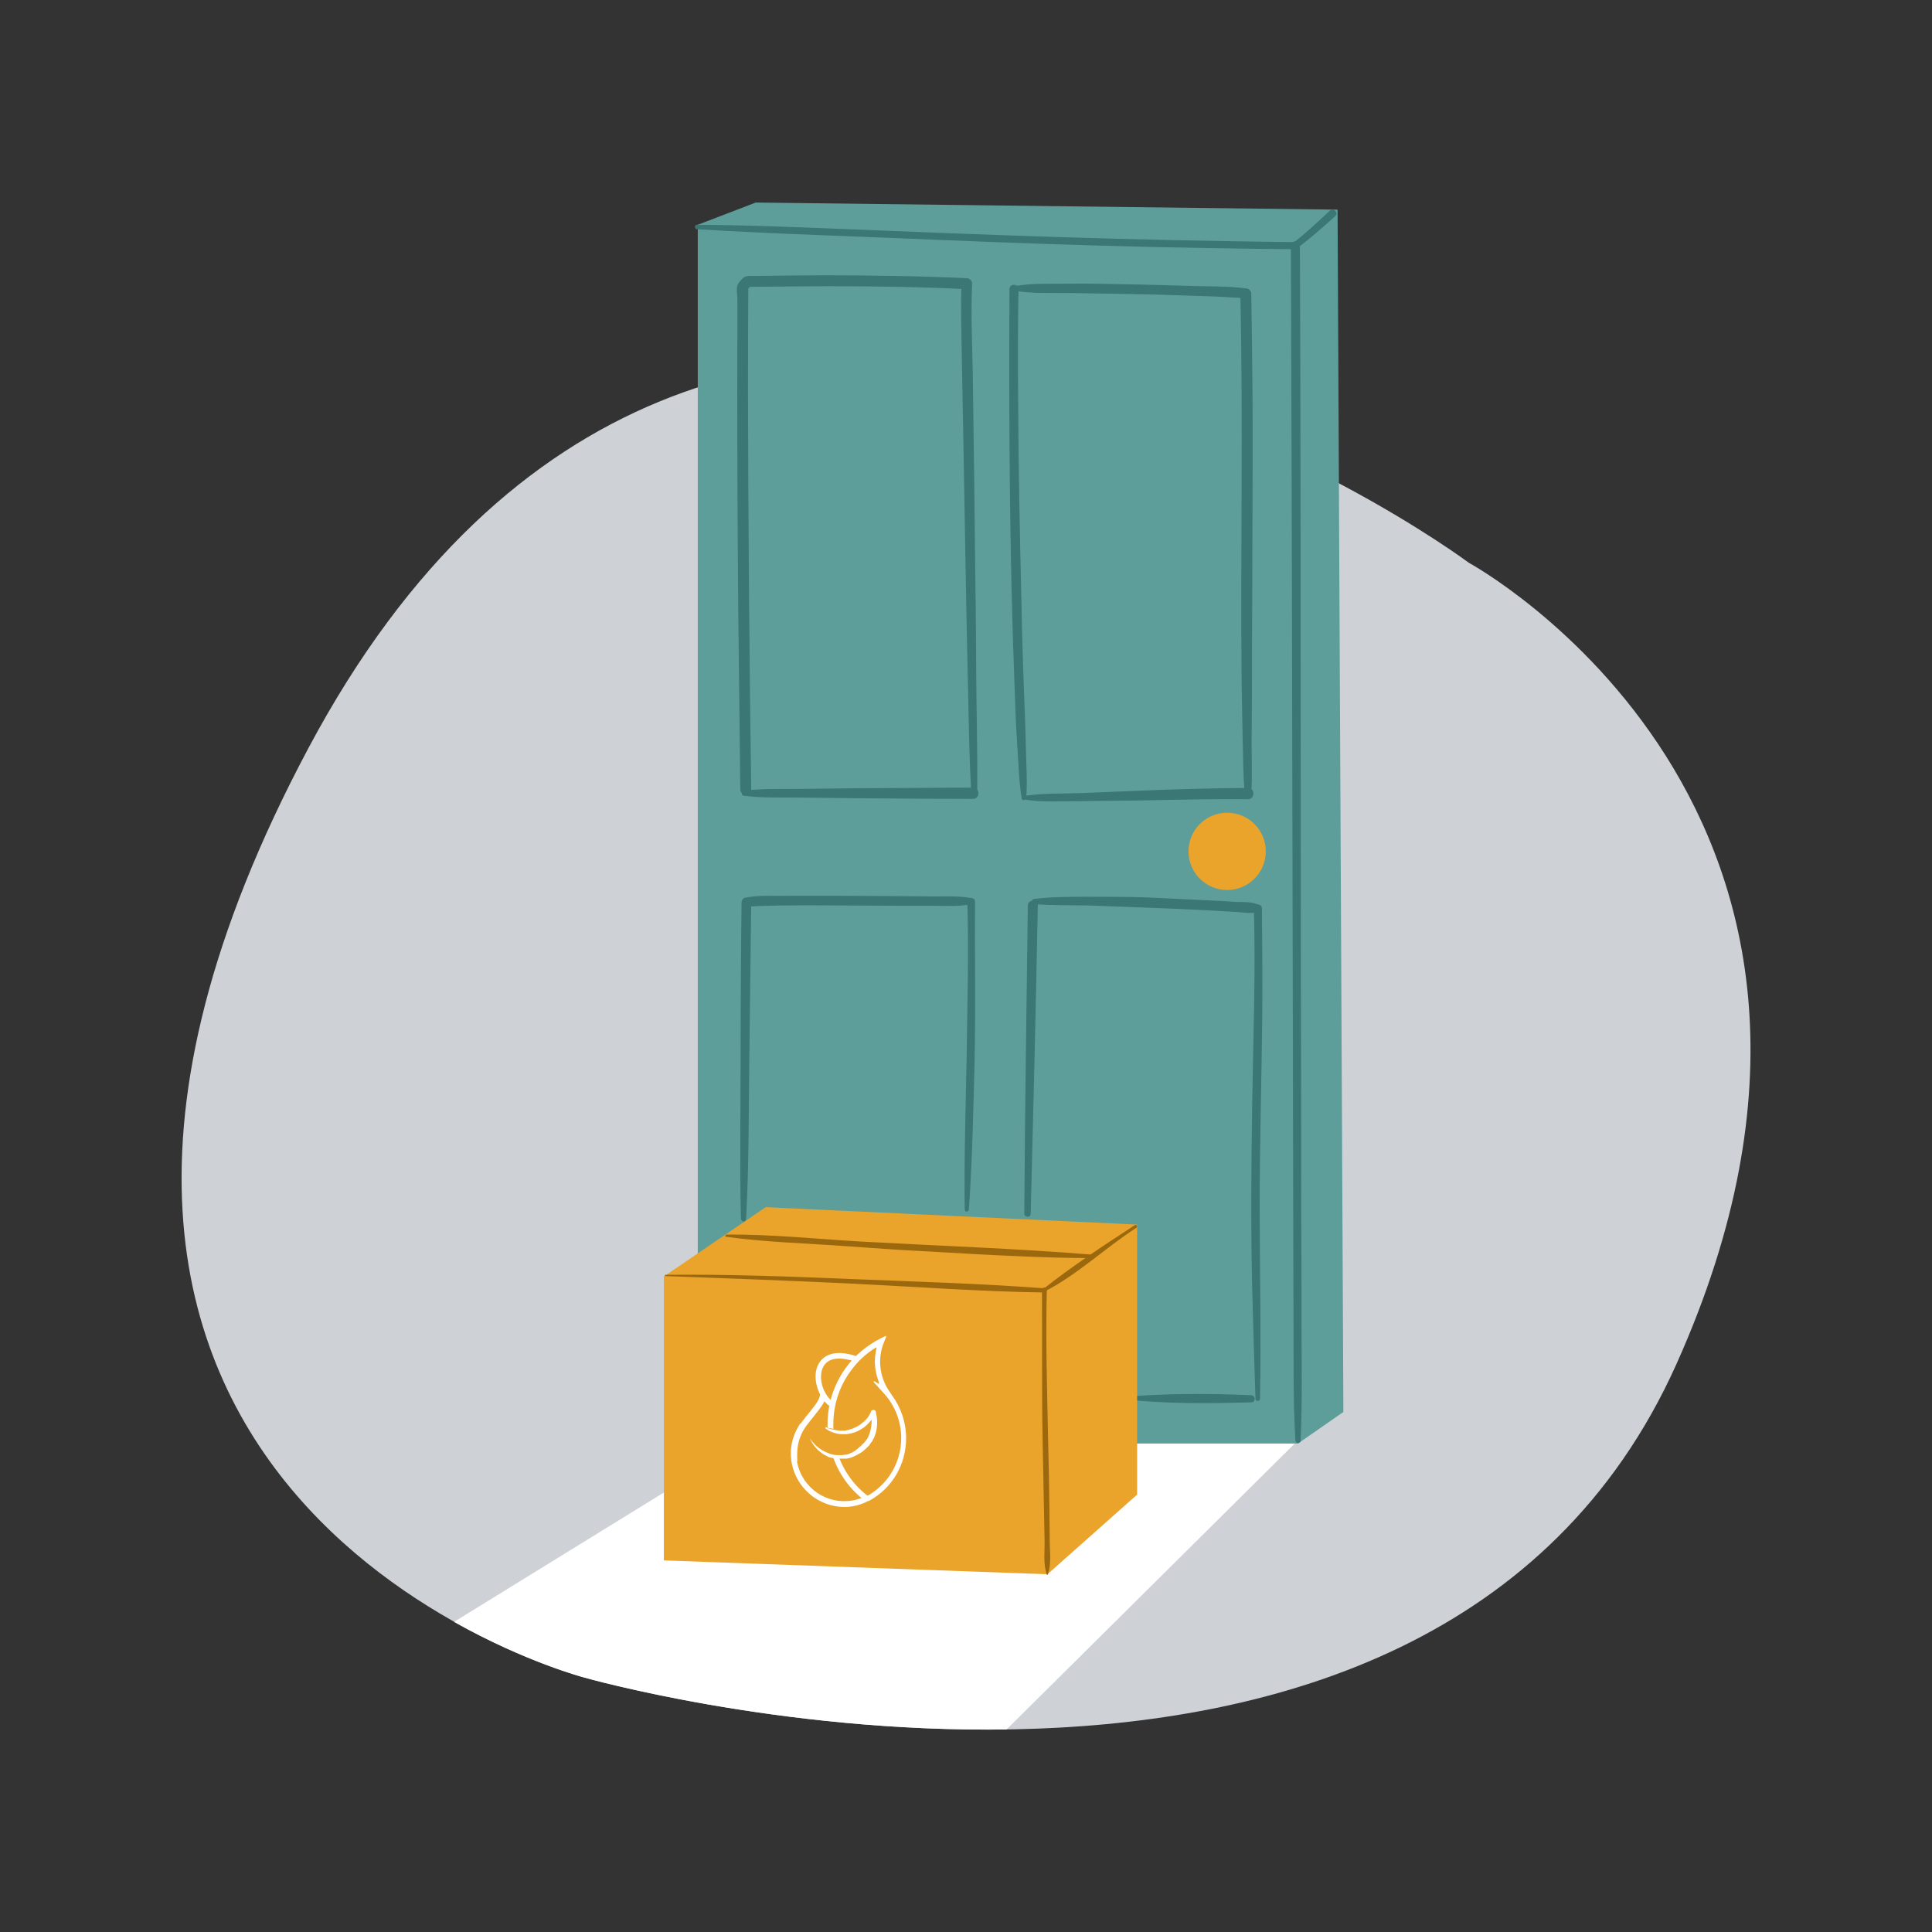 <?xml version="1.0" encoding="utf-8"?>
<!-- Generator: Adobe Illustrator 24.1.2, SVG Export Plug-In . SVG Version: 6.00 Build 0)  -->
<svg version="1.1" id="Capa_1" xmlns="http://www.w3.org/2000/svg" xmlns:xlink="http://www.w3.org/1999/xlink" x="0px" y="0px"
	 viewBox="0 0 600 600" style="enable-background:new 0 0 600 600;" xml:space="preserve">
<rect x="0" y="0" width="600" height="600" fill="#333333" stroke="none"/>
<style type="text/css">
	.st0{fill:#CED2D6;}
	.st1{fill:#FFFFFF;}
	.st2{fill:#5D9E9B;}
	.st3{fill:#3B7774;}
	.st4{fill:#EAA42C;}
	.st5{fill:#9C680E;}
</style>
<g>
	<path class="st0" d="M456.2,174.8c0,0,141.6,76.9,64.4,248.9s-339,97.3-339,97.3s-210.3-55.1-85.8-288.7S456.2,174.8,456.2,174.8z"
		/>
	<path class="st1" d="M240.9,442.1L141,503.7c22.4,12.6,40.5,17.3,40.5,17.3s60.1,17.1,131.1,16.1l90.4-89.7L240.9,442.1z"/>
	<rect x="216.7" y="69.8" class="st2" width="186.4" height="378.5"/>
	<polyline class="st2" points="216.7,69.8 234.7,62.9 415.4,65.1 417.2,438.5 403.1,448.3 	"/>
	<g>
		<path class="st3" d="M216.5,71.2c25,1.5,50,2.2,75,3.3c22.1,0.9,44.2,1.7,66.3,2.2c14.8,0.3,29.7,0.6,44.5,0.7
			c1.4,0,1.4-2.2,0-2.2c-24.8-0.3-49.5-0.8-74.3-1.6c-22.2-0.7-44.3-1.6-66.5-2.5c-15-0.6-30.1-1.2-45.1-1.3
			C215.6,69.8,215.6,71.2,216.5,71.2L216.5,71.2z"/>
	</g>
	<g>
		<path class="st3" d="M403.9,447.4c0.6-12.1,0.3-24.3,0.3-36.4c0-11.9,0-23.9-0.1-35.8c0-24.3,0-48.6-0.1-72.9
			c0-48.5-0.1-96.9-0.1-145.4c0-26.9-0.1-53.7-0.2-80.6c0-1.8-2.8-1.8-2.8,0c0.2,48.4,0.3,96.7,0.4,145.1
			c0.1,48.5,0.2,96.9,0.3,145.4c0,13.5,0.1,27,0.1,40.4c0.1,13.4-0.2,26.8,0.6,40.2C402.4,448.4,403.9,448.4,403.9,447.4
			L403.9,447.4z"/>
	</g>
	<g>
		<path class="st3" d="M402.8,77.1c4.2-3.1,8-6.5,11.9-10c1.1-1-0.6-2.7-1.7-1.7c-3.7,3.5-7.4,6.9-11.4,10.1
			C400.8,76.3,401.9,77.8,402.8,77.1L402.8,77.1z"/>
	</g>
	<circle class="st4" cx="381.1" cy="264.4" r="12"/>
	<g>
		<path class="st3" d="M231.7,378.7c0.9-16.4,0.8-32.8,1-49.2c0.2-16.4,0.4-32.8,0.6-49.2c-0.4,0.5-0.7,0.9-1.1,1.4
			c2.1-0.4,4.2-0.3,6.3-0.4c2.4-0.1,4.8-0.1,7.2-0.1c5.3-0.1,10.5,0,15.8,0c6.1,0,12.2,0.1,18.3,0.1c3.4,0,6.9,0,10.3,0
			c3.8,0,7.7,0.3,11.5-0.5c0.9-0.2,0.9-1.7,0-1.9c-3.8-0.7-7.7-0.5-11.5-0.5c-3.4,0-6.9-0.1-10.3-0.1c-6.3,0-12.6-0.1-18.9-0.1
			c-5.4,0-10.8,0-16.2,0c-4.4,0.1-9-0.3-13.3,0.6c-0.6,0.1-1.1,0.8-1.1,1.4c-0.2,16.4-0.3,32.8-0.3,49.2c0,16.4-0.3,32.8,0.1,49.2
			C230.4,379.6,231.6,379.6,231.7,378.7L231.7,378.7z"/>
	</g>
	<g>
		<path class="st3" d="M300.9,375.6c1.1-15.9,1.4-31.9,1.8-47.8c0.3-16,0-31.9,0.1-47.8c0-1.5-2.4-1.5-2.4,0
			c0.5,15.9,0,31.9-0.2,47.8c-0.3,15.9-0.8,31.9-0.6,47.8C299.6,376.5,300.8,376.5,300.9,375.6L300.9,375.6z"/>
	</g>
	<g>
		<path class="st3" d="M320.1,376.9c0.8-31.9,1.6-63.8,2.2-95.7c0-2-3-2-3.1,0c-0.4,31.9-0.9,63.8-1.1,95.7
			C318.2,378.2,320.1,378.2,320.1,376.9L320.1,376.9z"/>
	</g>
	<g>
		<path class="st3" d="M321.2,280.8c5.6,0.4,11.3,0.3,16.9,0.4c6.2,0.2,12.3,0.5,18.5,0.7c6.1,0.2,12.3,0.5,18.4,0.8
			c2.9,0.2,5.8,0.3,8.7,0.5c2.3,0.1,5.3,0.8,7.4-0.2c0.7-0.4,0.6-1.4,0-1.8c-1.9-1.3-5.2-1-7.4-1.1c-2.9-0.2-5.8-0.4-8.7-0.5
			c-6.2-0.3-12.5-0.6-18.8-0.9c-6.2-0.2-12.3-0.2-18.5-0.2c-5.6,0-11.2,0-16.8,0.7C320.2,279.5,320.5,280.7,321.2,280.8L321.2,280.8
			z"/>
	</g>
	<g>
		<path class="st3" d="M391.3,434.4c0.4-19.9-0.1-39.7-0.1-59.6c0-19.7,0.6-39.4,0.8-59.2c0.1-11.2,0-22.3-0.1-33.5
			c0-1.6-2.6-1.6-2.5,0c0.6,19.8-0.2,39.7-0.5,59.5c-0.3,19.7-0.5,39.4,0,59.1c0.3,11.2,0.6,22.5,1,33.7
			C389.9,435.3,391.3,435.3,391.3,434.4L391.3,434.4z"/>
	</g>
	<g>
		<path class="st3" d="M230.9,247.1c5.7,0.8,11.6,0.5,17.4,0.6c6,0.1,12,0.1,18,0.2c12,0.1,23.9,0.2,35.9,0.2c2.2,0,2.2-3.5,0-3.5
			c-12,0.1-23.9,0.1-35.9,0.2c-6,0.1-12,0.1-18,0.2c-5.7,0.1-11.7-0.2-17.4,0.6C230.2,245.7,230.2,247,230.9,247.1L230.9,247.1z"/>
	</g>
	<g>
		<path class="st3" d="M303.5,245.7c0.1-11-0.2-22.1-0.3-33.1c-0.1-10.8-0.1-21.5-0.3-32.3c-0.2-21.5-0.5-43.1-0.8-64.6
			c-0.2-9.2-0.6-18.4-0.2-27.6c0-1-0.8-1.7-1.7-1.7c-14.7-0.7-29.5-0.9-44.2-0.9c-7.3,0-14.5,0.1-21.8,0.2c-1.3,0-2.6-0.2-3.5,0.7
			c-0.5,0.5-1.2,1.2-1.5,1.8c-0.7,1.3-0.2,3.4-0.2,4.8c0,2.1,0,4.2,0,6.3c-0.1,31.1,0,62.2,0.3,93.3c0.2,17.5,0.4,35,0.6,52.5
			c0,2.2,3.4,2.2,3.4,0c-0.6-40.5-0.9-81-1-121.6c0-11.5,0-23,0.1-34.5c-0.2,0.4-0.3,0.8-0.5,1.2c0.5-0.5,0.9-1.1,1.4-1.6
			c-0.4,0.2-0.8,0.3-1.2,0.5c22.7-0.3,45.5-0.4,68.2,0.7c-0.6-0.6-1.2-1.2-1.7-1.7c-0.3,7.7,0,15.3,0.1,23
			c0.2,10.9,0.4,21.7,0.6,32.6c0.4,21.4,0.7,42.9,1.2,64.3c0.3,12.6,0.4,25.1,1.1,37.7C301.6,247,303.5,247,303.5,245.7L303.5,245.7
			z"/>
	</g>
	<g>
		<path class="st3" d="M318.7,248.4c5.6,0.8,11.4,0.4,17,0.4c5.7-0.1,11.4-0.1,17.2-0.2c11.6-0.2,23.2-0.5,34.7-0.4
			c2.2,0,2.2-3.5,0-3.5c-11.6,0.1-23.2,0.4-34.7,0.9c-5.7,0.2-11.4,0.5-17.2,0.7c-5.6,0.2-11.5,0-17,0.8
			C317.9,247.1,317.9,248.3,318.7,248.4L318.7,248.4z"/>
	</g>
	<g>
		<path class="st3" d="M318.7,247.8c0.4-5.1,0-10.3-0.1-15.5c-0.1-5.1-0.3-10.1-0.5-15.2c-0.4-10.3-0.7-20.7-0.9-31
			c-0.5-20.5-0.9-40.9-1-61.4c-0.1-11.6-0.1-23.3,0.1-34.9c0-1.8-2.8-1.8-2.8,0c-0.2,41.3,0,82.6,1.6,123.9
			c0.2,5.8,0.4,11.7,0.8,17.5c0.4,5.6,0.5,11.3,1.4,16.8C317.4,248.8,318.6,248.5,318.7,247.8L318.7,247.8z"/>
	</g>
	<g>
		<path class="st3" d="M314.7,90.2c5.6,1.1,11.6,0.7,17.3,0.8c6.2,0.1,12.3,0.2,18.5,0.3c6.2,0.1,12.3,0.3,18.5,0.5
			c2.9,0.1,5.8,0.2,8.8,0.3c3,0.1,6,0.5,9,0.4c1.6-0.1,2.1-2.6,0.4-2.9c-5.7-0.8-11.7-0.6-17.5-0.8c-6.3-0.2-12.6-0.4-18.9-0.5
			s-12.6-0.3-18.9-0.2c-5.7,0.1-11.7-0.3-17.3,0.9C314.2,89.3,314.1,90.1,314.7,90.2L314.7,90.2z"/>
	</g>
	<g>
		<path class="st3" d="M388.6,246.4c0.3-5.2,0.1-10.4,0.1-15.6c0-4.9,0.1-9.8,0.1-14.7c0-10.1,0-20.3,0.1-30.4
			c0-20.1,0.2-40.2,0.1-60.2c-0.1-11.4-0.2-22.8-0.4-34.2c0-2.2-3.5-2.2-3.4,0c0.9,40.3,0,80.7,0.4,121c0.1,5.6,0.2,11.1,0.3,16.7
			c0.2,5.8,0.1,11.8,0.7,17.6C386.7,247.7,388.5,247.7,388.6,246.4L388.6,246.4z"/>
	</g>
	<g>
		<path class="st3" d="M348.3,434.5c13.3,1.5,26.9,1.4,40.3,1c1.4,0,1.4-2.1,0-2.2c-13.4-0.6-27-0.6-40.3,0.6
			C347.9,434,348,434.4,348.3,434.5L348.3,434.5z"/>
	</g>
	<g>
		<g>
			<polygon class="st4" points="237.8,374.9 353.1,380.3 353.1,464.2 227,461.2 			"/>
		</g>
		<g>
			<polygon class="st4" points="230.1,464.2 237.8,374.9 206.2,396.4 206.2,484.6 			"/>
		</g>
		<g>
			<polygon class="st4" points="206.2,396.4 324.5,399.5 325.3,488.9 206.2,484.6 			"/>
		</g>
		<g>
			<polygon class="st4" points="353.1,464.2 353.1,380.3 325.3,395.2 325.3,488.9 			"/>
		</g>
		<g>
			<path class="st5" d="M325.4,489c1.2-3.3,0.6-7.3,0.6-10.8c0-3.4-0.1-6.8-0.1-10.3c-0.1-6.9-0.2-13.8-0.4-20.7
				c-0.3-15.5-0.8-31.1-0.4-46.6c0-1-1.5-1-1.5,0c0.1,15.5-0.1,31,0.2,46.6c0.1,6.9,0.3,13.8,0.4,20.7c0.1,3.4,0.1,6.8,0.2,10.3
				s-0.5,7.5,0.7,10.8C325.2,489.1,325.4,489.1,325.4,489L325.4,489z"/>
		</g>
		<g>
			<path class="st5" d="M225.5,384.1c12.3,1.7,24.8,2,37.1,2.9c8.3,0.6,16.5,1.2,24.8,1.6c10.2,0.6,20.4,1.2,30.7,1.6
				c6.8,0.3,13.7,0.5,20.6,0.5c0.7,0,0.7-1,0-1.1c-23.6-1.9-47.3-2.7-70.9-4c-13.9-0.8-28.1-2.3-42.1-2.2
				C225.2,383.4,225.1,384,225.5,384.1L225.5,384.1z"/>
		</g>
		<g>
			<path class="st5" d="M324.6,401c10.2-5.3,18.7-13.5,28.3-19.7c0.5-0.3,0.1-1.2-0.5-0.8c-9.7,6.3-19.4,12.7-28.4,19.8
				C323.7,400.7,324.2,401.3,324.6,401L324.6,401z"/>
		</g>
		<g>
			<path class="st5" d="M206.7,396.3c19,0.7,38.1,1.4,57.2,2.3c20.2,1,40.4,2.5,60.5,2.8c0.9,0,0.8-1.3,0-1.3
				c-20.2-1.5-40.4-2.1-60.5-2.9c-19-0.8-38.1-1.5-57.2-1.3C206.4,395.8,206.4,396.3,206.7,396.3L206.7,396.3z"/>
		</g>
		<g id="Capa_2_5_">
			<g id="Capa_1-2_4_">
				<g id="Capa_4_4_">
					<g id="Hoja_4_">
						<path class="st1" d="M268.8,466.2c-4.6-3.4-8.1-8.1-10-13.5l1.6-0.6c1.8,5.1,5.1,9.5,9.4,12.7L268.8,466.2z"/>
						<path id="_Trazado__4_" class="st1" d="M269.6,466.1l-0.6-1.2c0-0.1,0-0.2,0.1-0.2c10-5.4,13.7-17.9,8.3-27.9
							c-0.8-1.5-1.8-2.9-3-4.2l-3-3.3c-0.1-0.1-0.1-0.2,0-0.3c0.1-0.1,0.1-0.1,0.2,0l1.2,0.7c0.1,0,0.2,0,0.2-0.1c0,0,0-0.1,0-0.2
							c-0.8-2.1-1.3-4.3-1.3-6.6c0-1.4,0.2-2.7,0.5-4.1c0-0.1,0-0.2-0.1-0.2H272c-3.1,1.9-5.8,4.4-7.9,7.4
							c-3.5,4.8-5.3,10.5-5.3,16.4c0,0.3,0,0.6,0,0.9c0,0.1,0,0.2,0,0.4v0.2c0,0.1-0.1,0-0.2-0.1l-1.1-0.2c0,0,0,0-0.1,0l-0.2-0.1
							c0-0.1-0.2,0-0.2-0.2c0-0.3,0-0.6,0-0.9c0-6.3,2-12.4,5.6-17.4c2.8-3.9,6.5-7,10.8-9.2l1.6-0.8c0.1,0,0.2,0,0.2,0.1
							c0,0,0,0.1,0,0.2l-0.7,1.7c-2,4.9-1.4,10.5,1.5,14.9l1,1.5c2.8,3.8,4.4,8.5,4.4,13.3c0,8.2-4.3,15.6-11.5,19.5
							C269.9,466.1,269.6,466.2,269.6,466.1z"/>
					</g>
					<g id="Brazos_4_">
						<g id="_Grupo__4_">
							<path id="_Trazado_2_4_" class="st1" d="M256.4,443.1l0.1,0.1c0.1,0,0.2,0.1,0.4,0.2c0.5,0.2,1,0.4,1.5,0.5
								c0.8,0.2,1.5,0.3,2.3,0.4c0.5,0,1,0,1.4,0c0.1,0,0.2,0,0.4,0s0.2,0,0.4-0.1l0.4-0.1c0.1,0,0.3,0,0.4-0.1
								c1.1-0.3,2.2-0.8,3.2-1.4c0.5-0.4,1-0.8,1.5-1.2c0.2-0.2,0.5-0.5,0.7-0.7s0.4-0.5,0.6-0.8s0.4-0.6,0.5-0.9
								c0.1-0.1,0.2-0.3,0.2-0.4s0.1-0.1,0.1-0.2v-0.1c0.1-0.2,0.3-0.4,0.6-0.4c0.4-0.1,0.8,0.1,0.9,0.5c0.1,0.2,0,0.1,0,0.1l0,0
								v0.1c0.2,0.8,0.3,1.6,0.4,2.4c0,0.2,0,0.4,0,0.6v0.3v0.3c0,0.4-0.1,0.8-0.1,1.2c-0.1,0.8-0.3,1.6-0.6,2.4
								c-0.1,0.2-0.1,0.4-0.2,0.6l-0.3,0.5l-0.1,0.1v0.1v0.1l-0.2,0.3l-0.2,0.3c0,0,0,0.1-0.1,0.1l-0.1,0.1l-0.3,0.5
								c-0.1,0.2-0.2,0.3-0.4,0.5c-0.1,0.1-0.1,0.2-0.2,0.2l-0.2,0.2l-0.2,0.2c-0.1,0.1-0.1,0.1-0.2,0.2c-0.6,0.6-1.2,1.1-1.9,1.5
								c-0.7,0.4-1.4,0.8-2.1,1.1c-0.2,0.1-0.4,0.1-0.5,0.2c-0.1,0-0.2,0.1-0.3,0.1l-0.3,0.1c-0.2,0-0.4,0.1-0.5,0.1
								c-0.2,0-0.4,0.1-0.6,0.1c-0.1,0-0.2,0-0.3,0c-0.1,0-0.2,0-0.3,0c-0.2,0-0.4,0-0.5,0s-0.4,0-0.5,0h-0.4h-0.1h-0.5
								c-0.1,0-0.2,0-0.3,0h-0.3c-0.3,0-0.7-0.1-1-0.2c-0.2,0-0.3-0.1-0.5-0.1c-0.1,0-0.3-0.1-0.5-0.1s-0.3-0.1-0.4-0.2
								c-0.1,0-0.1,0-0.2-0.1c-0.1,0-0.1-0.1-0.2-0.1c-1-0.4-1.9-1.1-2.7-1.8c-0.6-0.6-1.2-1.2-1.6-1.9c-0.2-0.2-0.3-0.5-0.5-0.8
								c-0.1-0.2-0.2-0.4-0.3-0.6c-0.1-0.3-0.2-0.5-0.2-0.5s0.1,0.2,0.3,0.5c0.3,0.4,0.6,0.8,1,1.2c0.5,0.6,1.1,1.1,1.8,1.6
								c0.8,0.6,1.7,1,2.7,1.4c0.1,0,0.1,0,0.2,0.1c0.1,0,0.1,0,0.2,0.1l0.4,0.1c0.1,0,0.3,0.1,0.4,0.1s0.3,0.1,0.4,0.1
								c0.3,0,0.6,0.1,0.9,0.1c0.1,0,0.1,0,0.2,0s0.1,0,0.2,0h0.7c0.1,0,0.2,0,0.2,0h0.5l0.5-0.1h0.2c0.1,0,0.2,0,0.2,0
								c0.2,0,0.3-0.1,0.5-0.1s0.3-0.1,0.5-0.1l0.2-0.1l0.2-0.1c0.1-0.1,0.3-0.1,0.5-0.2c0.3-0.1,0.6-0.3,0.9-0.5l0.2-0.1l0.1-0.1
								l0.1-0.1c0.1-0.1,0.3-0.2,0.4-0.3s0.3-0.2,0.4-0.3l0.2-0.2l0.2-0.2c0.1-0.1,0.3-0.2,0.4-0.3l0.4-0.4c0.1-0.1,0.1-0.1,0.2-0.2
								l0.2-0.2l0.2-0.2c0.1-0.1,0.1-0.1,0.2-0.2s0.2-0.3,0.3-0.4l0.3-0.4l0.1-0.1c0,0,0-0.1,0.1-0.1l0.1-0.2l0.1-0.2l0,0v-0.1
								l0.1-0.1l0.2-0.5c0.1-0.2,0.1-0.3,0.2-0.5c0.5-1.3,0.7-2.8,0.7-4.2c0-0.7-0.1-1.4-0.3-2.1v-0.1l0,0c0,0,0-0.1,0,0.1
								c0.1,0.4,0.5,0.6,0.9,0.5s0.6-0.6,0.5-0.4l-0.1,0.1c0,0.1-0.1,0.2-0.1,0.3c-0.1,0.2-0.2,0.3-0.3,0.5c-0.2,0.3-0.4,0.7-0.7,1
								c-0.5,0.6-1,1.2-1.6,1.7c-0.5,0.5-1.1,0.9-1.8,1.3c-1.1,0.7-2.4,1.1-3.7,1.3c-0.1,0-0.3,0-0.4,0.1c-0.1,0-0.3,0-0.4,0
								s-0.3,0-0.4,0h-0.4c-0.5,0-1,0-1.5-0.1c-0.8-0.1-1.6-0.4-2.4-0.7c-0.5-0.2-1-0.5-1.4-0.8c-0.1-0.1-0.3-0.2-0.3-0.2
								C256.5,443.1,256.5,443.1,256.4,443.1z"/>
						</g>
					</g>
					<path class="st1" d="M257.5,436.6c-1.8-1.4-3.1-3.6-3.8-6.1c-0.7-2.6-0.5-5.1,0.5-6.9c1.1-2,4.2-5.1,12.1-2.3l-0.6,1.6
						c-5-1.7-8.5-1.2-10,1.5c-1.7,3.1-0.3,8.4,2.8,10.8L257.5,436.6z"/>
					<g id="Cuerpo_4_">
						<path class="st1" d="M245.8,453.8c0-0.2,0-0.3,0-0.5c-0.1-2.9-0.2-7.7,4-12.7c0.1-0.1,0.2-0.3,0.3-0.4
							c0.1-0.2,0.3-0.4,0.4-0.5c3.8-4.6,3.9-5.3,4.1-6.2c0-0.2,0.1-0.5,0.2-0.7l1.7,0.5c0,0.2-0.1,0.4-0.1,0.6
							c-0.2,1.3-0.6,2.2-4.5,7l0,0c-0.1,0.2-0.3,0.3-0.4,0.5c-0.1,0.1-0.2,0.3-0.3,0.4c-3.8,4.5-3.7,8.8-3.6,11.5c0,0.2,0,0.4,0,0.5
							L245.8,453.8z"/>
						<path class="st1" d="M262.3,468c-9.2,0-16.7-7.5-16.7-16.7c0-3.2,1-6.3,2.9-9.2l1.4,1c-1.7,2.6-2.6,5.4-2.6,8.2
							c0,8.3,6.7,14.9,14.9,14.9c2,0,4-0.4,5.8-1.2c0.4-0.2,0.8-0.3,1.1-0.5l0.8,1.5c-0.4,0.2-0.8,0.4-1.2,0.6
							C266.7,467.5,264.5,468,262.3,468z"/>
					</g>
				</g>
			</g>
		</g>
	</g>
</g>
</svg>
